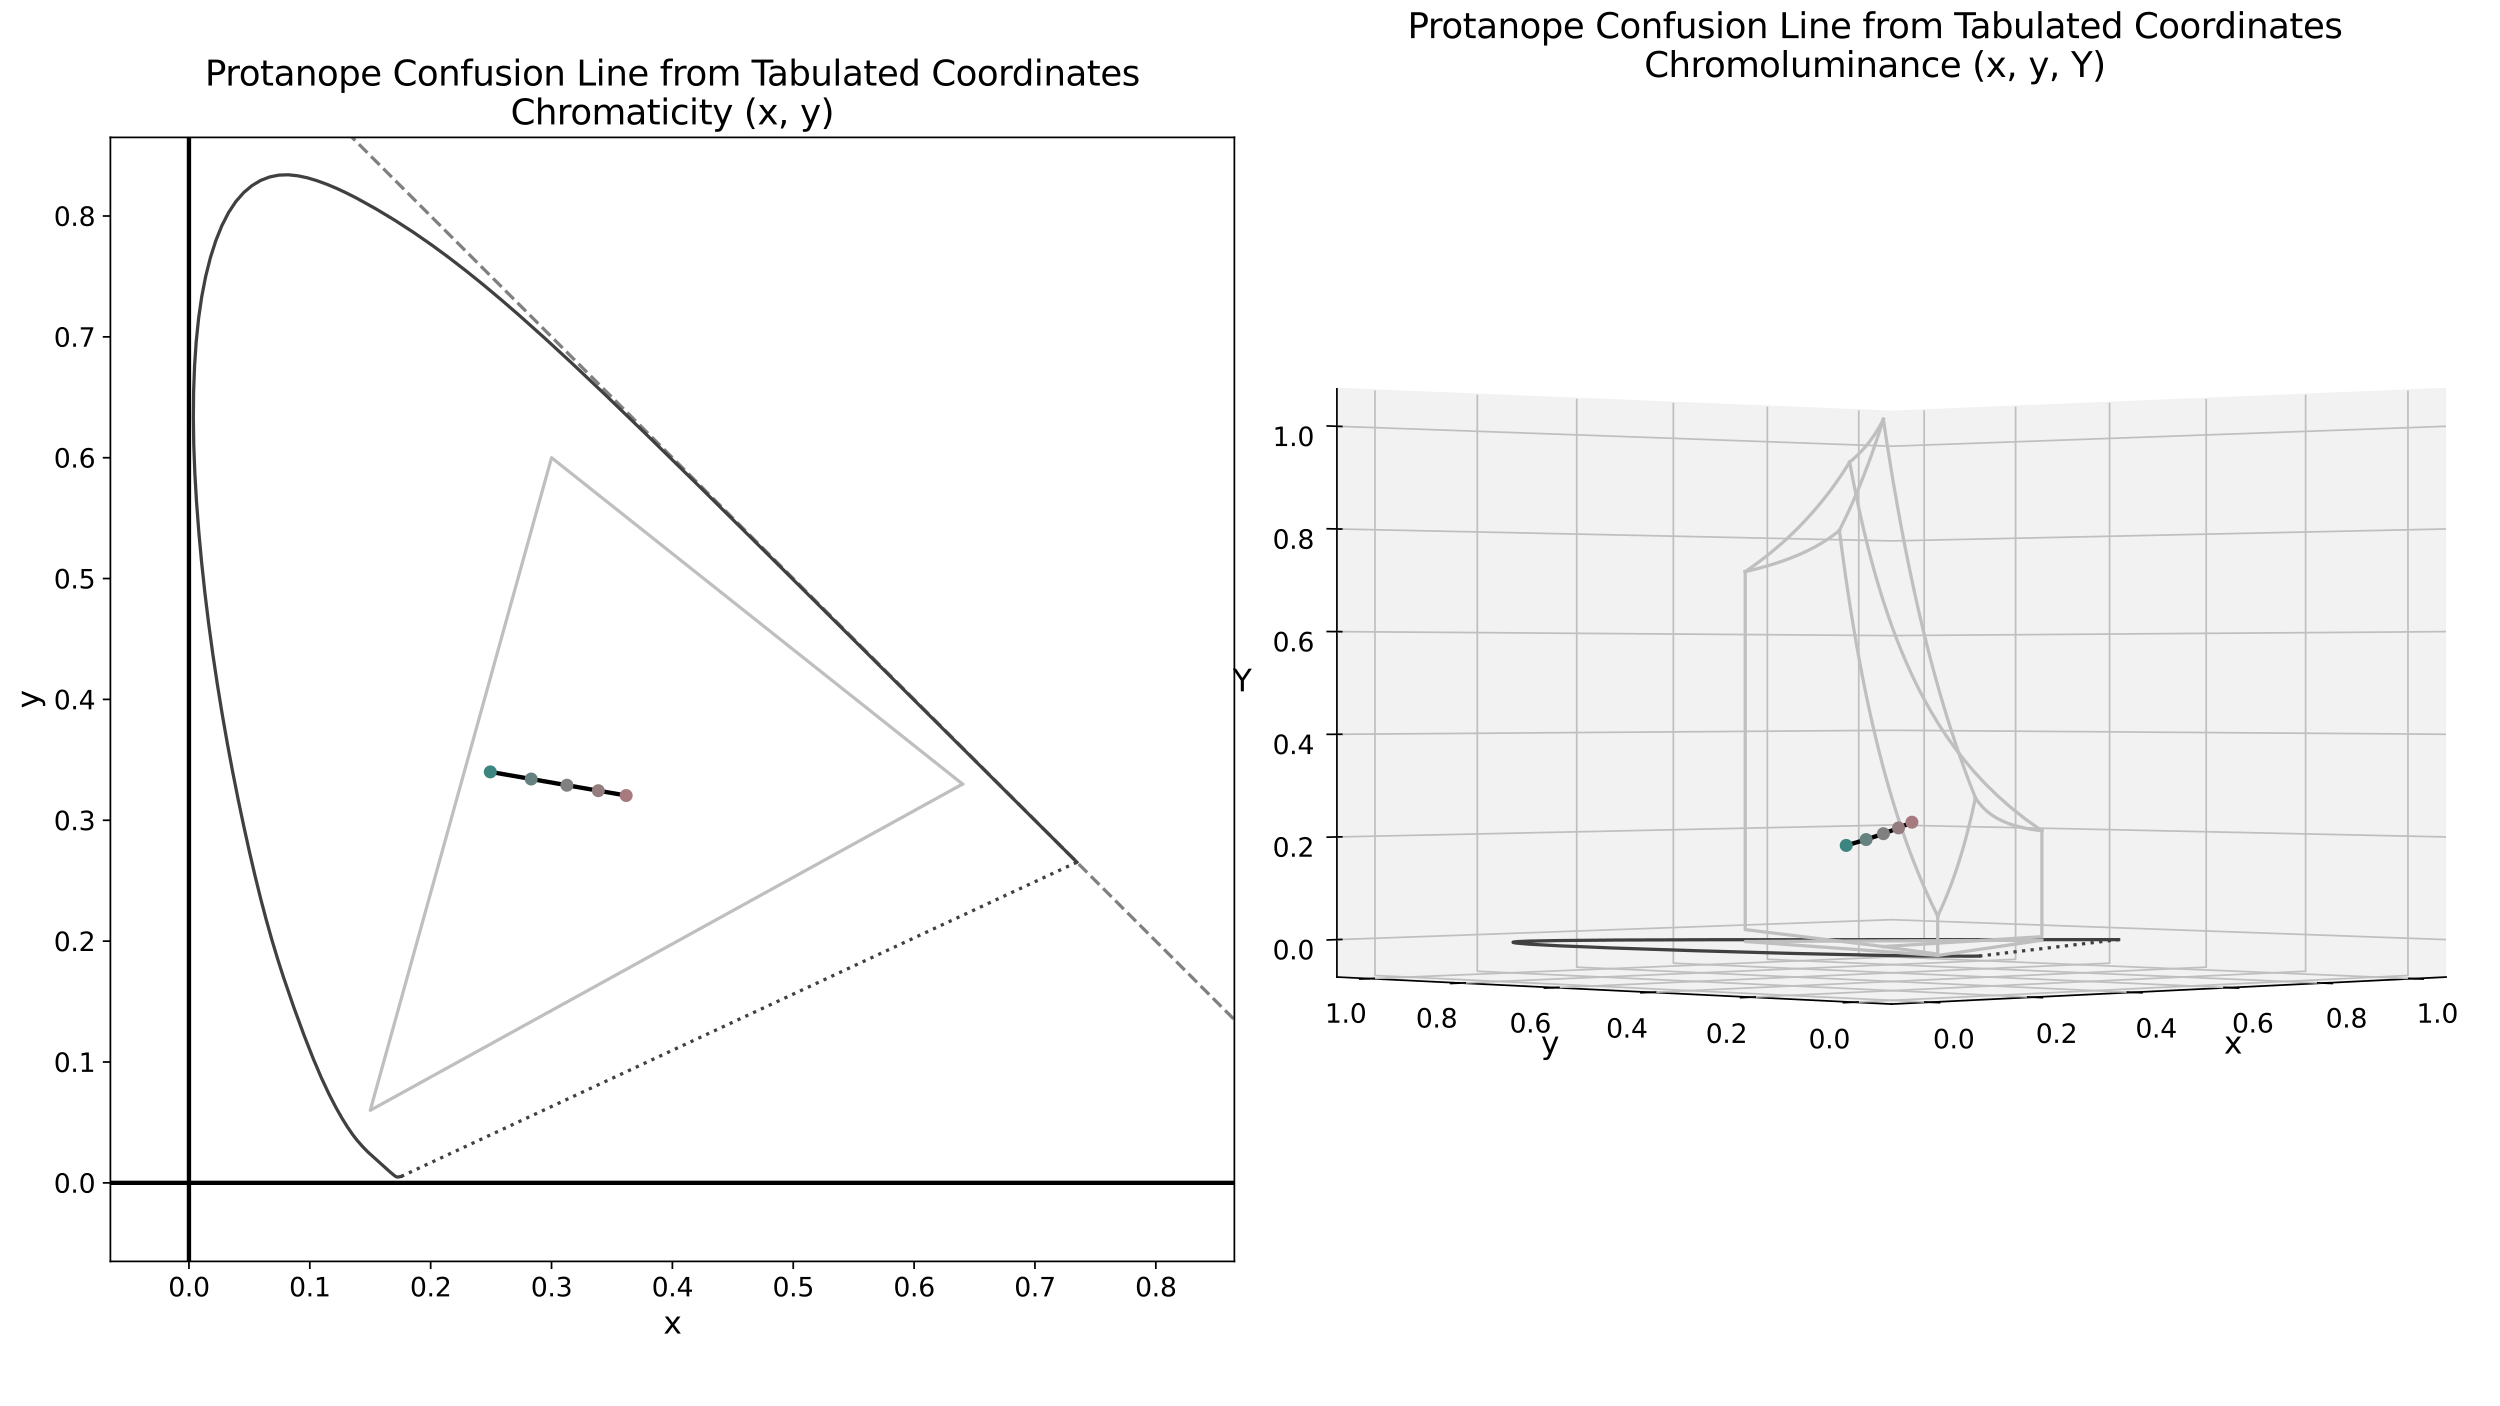 <?xml version="1.0" encoding="utf-8" standalone="no"?>
<!DOCTYPE svg PUBLIC "-//W3C//DTD SVG 1.1//EN"
  "http://www.w3.org/Graphics/SVG/1.1/DTD/svg11.dtd">
<svg height="648pt" version="1.1" viewBox="0 0 1152 648" width="1152pt" xmlns="http://www.w3.org/2000/svg" xmlns:xlink="http://www.w3.org/1999/xlink">
 <defs>
  <style type="text/css">*{stroke-linecap:butt;stroke-linejoin:round;}</style>
 </defs>
 <g id="figure_1">
  <g id="patch_1">
   <path d="M 0 648 
L 1152 648 
L 1152 0 
L 0 0 
z
" style="fill:#ffffff;"/>
  </g>
  <g id="axes_1">
   <g id="patch_2">
    <path d="M 50.87 581.257 
L 568.8 581.257 
L 568.8 63.327 
L 50.87 63.327 
z
" style="fill:none;"/>
   </g>
   <g id="line2d_1">
    <path clip-path="url(#p8e837f500a)" d="M 50.87 545.058 
L 568.8 545.058 
" style="fill:none;stroke:#000000;stroke-linecap:square;stroke-width:2;"/>
   </g>
   <g id="line2d_2">
    <path clip-path="url(#p8e837f500a)" d="M 87.069 581.257 
L 87.069 63.327 
" style="fill:none;stroke:#000000;stroke-linecap:square;stroke-width:2;"/>
   </g>
   <g id="line2d_3">
    <path clip-path="url(#p8e837f500a)" d="M 97.926 -1 
L 643.983 545.058 
" style="fill:none;stroke:#808080;stroke-dasharray:5.55,2.4;stroke-dashoffset:0;stroke-width:1.5;"/>
   </g>
   <g id="line2d_4">
    <path clip-path="url(#p8e837f500a)" d="M 184.841 542.109 
L 183.702 542.331 
L 183.427 542.398 
L 182.629 542.267 
L 181.773 541.731 
L 179.766 540.065 
L 175.878 536.575 
L 169.68 530.997 
L 167.243 528.516 
L 164.548 525.454 
L 162.533 522.848 
L 160.232 519.509 
L 157.609 515.304 
L 154.717 510.201 
L 151.564 504.079 
L 148.104 496.694 
L 144.307 487.771 
L 140.146 477.145 
L 135.567 464.685 
L 130.573 450.148 
L 127.968 442.011 
L 125.333 433.272 
L 122.708 423.947 
L 120.103 414.041 
L 117.514 403.548 
L 114.932 392.462 
L 112.348 380.781 
L 109.768 368.526 
L 107.227 355.763 
L 104.755 342.565 
L 102.381 329.019 
L 100.135 315.218 
L 98.043 301.265 
L 96.129 287.231 
L 94.411 273.168 
L 92.904 259.136 
L 91.618 245.202 
L 90.57 231.477 
L 89.784 218.084 
L 89.287 205.091 
L 89.094 192.525 
L 89.219 180.378 
L 89.657 168.641 
L 90.417 157.379 
L 91.518 146.674 
L 92.974 136.61 
L 94.794 127.269 
L 96.964 118.678 
L 99.457 110.871 
L 102.258 103.924 
L 105.347 97.897 
L 108.707 92.835 
L 112.313 88.727 
L 116.128 85.512 
L 120.109 83.139 
L 124.224 81.553 
L 128.449 80.701 
L 132.766 80.541 
L 137.159 80.987 
L 141.614 81.932 
L 146.114 83.277 
L 150.647 84.931 
L 155.206 86.845 
L 159.772 88.985 
L 164.314 91.299 
L 173.236 96.261 
L 181.877 101.465 
L 190.316 106.918 
L 198.624 112.67 
L 206.823 118.687 
L 214.948 124.961 
L 223.03 131.485 
L 231.075 138.228 
L 239.084 145.159 
L 251.053 155.863 
L 263.006 166.878 
L 278.934 181.934 
L 298.833 201.162 
L 322.6 224.481 
L 353.706 255.35 
L 496.229 397.303 
L 496.229 397.303 
" style="fill:none;stroke:#404040;stroke-linecap:square;stroke-width:1.5;"/>
   </g>
   <g id="line2d_5">
    <path clip-path="url(#p8e837f500a)" d="M 184.841 542.109 
L 496.229 397.303 
" style="fill:none;stroke:#404040;stroke-dasharray:1.5,2.475;stroke-dashoffset:0;stroke-width:1.5;"/>
   </g>
   <g id="matplotlib.axis_1">
    <g id="xtick_1">
     <g id="line2d_6">
      <defs>
       <path d="M 0 0 
L 0 3.5 
" id="ma9e672e45e" style="stroke:#000000;stroke-width:0.8;"/>
      </defs>
      <g>
       <use style="stroke:#000000;stroke-width:0.8;" x="87.069" xlink:href="#ma9e672e45e" y="581.257"/>
      </g>
     </g>
     <g id="text_1">
      <!-- 0.0 -->
      <g transform="translate(77.528 597.375)scale(0.12 -0.12)">
       <defs>
        <path d="M 2034 4250 
Q 1547 4250 1301 3770 
Q 1056 3291 1056 2328 
Q 1056 1369 1301 889 
Q 1547 409 2034 409 
Q 2525 409 2770 889 
Q 3016 1369 3016 2328 
Q 3016 3291 2770 3770 
Q 2525 4250 2034 4250 
z
M 2034 4750 
Q 2819 4750 3233 4129 
Q 3647 3509 3647 2328 
Q 3647 1150 3233 529 
Q 2819 -91 2034 -91 
Q 1250 -91 836 529 
Q 422 1150 422 2328 
Q 422 3509 836 4129 
Q 1250 4750 2034 4750 
z
" id="DejaVuSans-30" transform="scale(0.016)"/>
        <path d="M 684 794 
L 1344 794 
L 1344 0 
L 684 0 
L 684 794 
z
" id="DejaVuSans-2e" transform="scale(0.016)"/>
       </defs>
       <use xlink:href="#DejaVuSans-30"/>
       <use x="63.623" xlink:href="#DejaVuSans-2e"/>
       <use x="95.41" xlink:href="#DejaVuSans-30"/>
      </g>
     </g>
    </g>
    <g id="xtick_2">
     <g id="line2d_7">
      <g>
       <use style="stroke:#000000;stroke-width:0.8;" x="142.761" xlink:href="#ma9e672e45e" y="581.257"/>
      </g>
     </g>
     <g id="text_2">
      <!-- 0.1 -->
      <g transform="translate(133.219 597.375)scale(0.12 -0.12)">
       <defs>
        <path d="M 794 531 
L 1825 531 
L 1825 4091 
L 703 3866 
L 703 4441 
L 1819 4666 
L 2450 4666 
L 2450 531 
L 3481 531 
L 3481 0 
L 794 0 
L 794 531 
z
" id="DejaVuSans-31" transform="scale(0.016)"/>
       </defs>
       <use xlink:href="#DejaVuSans-30"/>
       <use x="63.623" xlink:href="#DejaVuSans-2e"/>
       <use x="95.41" xlink:href="#DejaVuSans-31"/>
      </g>
     </g>
    </g>
    <g id="xtick_3">
     <g id="line2d_8">
      <g>
       <use style="stroke:#000000;stroke-width:0.8;" x="198.452" xlink:href="#ma9e672e45e" y="581.257"/>
      </g>
     </g>
     <g id="text_3">
      <!-- 0.2 -->
      <g transform="translate(188.91 597.375)scale(0.12 -0.12)">
       <defs>
        <path d="M 1228 531 
L 3431 531 
L 3431 0 
L 469 0 
L 469 531 
Q 828 903 1448 1529 
Q 2069 2156 2228 2338 
Q 2531 2678 2651 2914 
Q 2772 3150 2772 3378 
Q 2772 3750 2511 3984 
Q 2250 4219 1831 4219 
Q 1534 4219 1204 4116 
Q 875 4013 500 3803 
L 500 4441 
Q 881 4594 1212 4672 
Q 1544 4750 1819 4750 
Q 2544 4750 2975 4387 
Q 3406 4025 3406 3419 
Q 3406 3131 3298 2873 
Q 3191 2616 2906 2266 
Q 2828 2175 2409 1742 
Q 1991 1309 1228 531 
z
" id="DejaVuSans-32" transform="scale(0.016)"/>
       </defs>
       <use xlink:href="#DejaVuSans-30"/>
       <use x="63.623" xlink:href="#DejaVuSans-2e"/>
       <use x="95.41" xlink:href="#DejaVuSans-32"/>
      </g>
     </g>
    </g>
    <g id="xtick_4">
     <g id="line2d_9">
      <g>
       <use style="stroke:#000000;stroke-width:0.8;" x="254.144" xlink:href="#ma9e672e45e" y="581.257"/>
      </g>
     </g>
     <g id="text_4">
      <!-- 0.3 -->
      <g transform="translate(244.602 597.375)scale(0.12 -0.12)">
       <defs>
        <path d="M 2597 2516 
Q 3050 2419 3304 2112 
Q 3559 1806 3559 1356 
Q 3559 666 3084 287 
Q 2609 -91 1734 -91 
Q 1441 -91 1130 -33 
Q 819 25 488 141 
L 488 750 
Q 750 597 1062 519 
Q 1375 441 1716 441 
Q 2309 441 2620 675 
Q 2931 909 2931 1356 
Q 2931 1769 2642 2001 
Q 2353 2234 1838 2234 
L 1294 2234 
L 1294 2753 
L 1863 2753 
Q 2328 2753 2575 2939 
Q 2822 3125 2822 3475 
Q 2822 3834 2567 4026 
Q 2313 4219 1838 4219 
Q 1578 4219 1281 4162 
Q 984 4106 628 3988 
L 628 4550 
Q 988 4650 1302 4700 
Q 1616 4750 1894 4750 
Q 2613 4750 3031 4423 
Q 3450 4097 3450 3541 
Q 3450 3153 3228 2886 
Q 3006 2619 2597 2516 
z
" id="DejaVuSans-33" transform="scale(0.016)"/>
       </defs>
       <use xlink:href="#DejaVuSans-30"/>
       <use x="63.623" xlink:href="#DejaVuSans-2e"/>
       <use x="95.41" xlink:href="#DejaVuSans-33"/>
      </g>
     </g>
    </g>
    <g id="xtick_5">
     <g id="line2d_10">
      <g>
       <use style="stroke:#000000;stroke-width:0.8;" x="309.835" xlink:href="#ma9e672e45e" y="581.257"/>
      </g>
     </g>
     <g id="text_5">
      <!-- 0.4 -->
      <g transform="translate(300.293 597.375)scale(0.12 -0.12)">
       <defs>
        <path d="M 2419 4116 
L 825 1625 
L 2419 1625 
L 2419 4116 
z
M 2253 4666 
L 3047 4666 
L 3047 1625 
L 3713 1625 
L 3713 1100 
L 3047 1100 
L 3047 0 
L 2419 0 
L 2419 1100 
L 313 1100 
L 313 1709 
L 2253 4666 
z
" id="DejaVuSans-34" transform="scale(0.016)"/>
       </defs>
       <use xlink:href="#DejaVuSans-30"/>
       <use x="63.623" xlink:href="#DejaVuSans-2e"/>
       <use x="95.41" xlink:href="#DejaVuSans-34"/>
      </g>
     </g>
    </g>
    <g id="xtick_6">
     <g id="line2d_11">
      <g>
       <use style="stroke:#000000;stroke-width:0.8;" x="365.526" xlink:href="#ma9e672e45e" y="581.257"/>
      </g>
     </g>
     <g id="text_6">
      <!-- 0.5 -->
      <g transform="translate(355.985 597.375)scale(0.12 -0.12)">
       <defs>
        <path d="M 691 4666 
L 3169 4666 
L 3169 4134 
L 1269 4134 
L 1269 2991 
Q 1406 3038 1543 3061 
Q 1681 3084 1819 3084 
Q 2600 3084 3056 2656 
Q 3513 2228 3513 1497 
Q 3513 744 3044 326 
Q 2575 -91 1722 -91 
Q 1428 -91 1123 -41 
Q 819 9 494 109 
L 494 744 
Q 775 591 1075 516 
Q 1375 441 1709 441 
Q 2250 441 2565 725 
Q 2881 1009 2881 1497 
Q 2881 1984 2565 2268 
Q 2250 2553 1709 2553 
Q 1456 2553 1204 2497 
Q 953 2441 691 2322 
L 691 4666 
z
" id="DejaVuSans-35" transform="scale(0.016)"/>
       </defs>
       <use xlink:href="#DejaVuSans-30"/>
       <use x="63.623" xlink:href="#DejaVuSans-2e"/>
       <use x="95.41" xlink:href="#DejaVuSans-35"/>
      </g>
     </g>
    </g>
    <g id="xtick_7">
     <g id="line2d_12">
      <g>
       <use style="stroke:#000000;stroke-width:0.8;" x="421.218" xlink:href="#ma9e672e45e" y="581.257"/>
      </g>
     </g>
     <g id="text_7">
      <!-- 0.6 -->
      <g transform="translate(411.676 597.375)scale(0.12 -0.12)">
       <defs>
        <path d="M 2113 2584 
Q 1688 2584 1439 2293 
Q 1191 2003 1191 1497 
Q 1191 994 1439 701 
Q 1688 409 2113 409 
Q 2538 409 2786 701 
Q 3034 994 3034 1497 
Q 3034 2003 2786 2293 
Q 2538 2584 2113 2584 
z
M 3366 4563 
L 3366 3988 
Q 3128 4100 2886 4159 
Q 2644 4219 2406 4219 
Q 1781 4219 1451 3797 
Q 1122 3375 1075 2522 
Q 1259 2794 1537 2939 
Q 1816 3084 2150 3084 
Q 2853 3084 3261 2657 
Q 3669 2231 3669 1497 
Q 3669 778 3244 343 
Q 2819 -91 2113 -91 
Q 1303 -91 875 529 
Q 447 1150 447 2328 
Q 447 3434 972 4092 
Q 1497 4750 2381 4750 
Q 2619 4750 2861 4703 
Q 3103 4656 3366 4563 
z
" id="DejaVuSans-36" transform="scale(0.016)"/>
       </defs>
       <use xlink:href="#DejaVuSans-30"/>
       <use x="63.623" xlink:href="#DejaVuSans-2e"/>
       <use x="95.41" xlink:href="#DejaVuSans-36"/>
      </g>
     </g>
    </g>
    <g id="xtick_8">
     <g id="line2d_13">
      <g>
       <use style="stroke:#000000;stroke-width:0.8;" x="476.909" xlink:href="#ma9e672e45e" y="581.257"/>
      </g>
     </g>
     <g id="text_8">
      <!-- 0.7 -->
      <g transform="translate(467.367 597.375)scale(0.12 -0.12)">
       <defs>
        <path d="M 525 4666 
L 3525 4666 
L 3525 4397 
L 1831 0 
L 1172 0 
L 2766 4134 
L 525 4134 
L 525 4666 
z
" id="DejaVuSans-37" transform="scale(0.016)"/>
       </defs>
       <use xlink:href="#DejaVuSans-30"/>
       <use x="63.623" xlink:href="#DejaVuSans-2e"/>
       <use x="95.41" xlink:href="#DejaVuSans-37"/>
      </g>
     </g>
    </g>
    <g id="xtick_9">
     <g id="line2d_14">
      <g>
       <use style="stroke:#000000;stroke-width:0.8;" x="532.601" xlink:href="#ma9e672e45e" y="581.257"/>
      </g>
     </g>
     <g id="text_9">
      <!-- 0.8 -->
      <g transform="translate(523.059 597.375)scale(0.12 -0.12)">
       <defs>
        <path d="M 2034 2216 
Q 1584 2216 1326 1975 
Q 1069 1734 1069 1313 
Q 1069 891 1326 650 
Q 1584 409 2034 409 
Q 2484 409 2743 651 
Q 3003 894 3003 1313 
Q 3003 1734 2745 1975 
Q 2488 2216 2034 2216 
z
M 1403 2484 
Q 997 2584 770 2862 
Q 544 3141 544 3541 
Q 544 4100 942 4425 
Q 1341 4750 2034 4750 
Q 2731 4750 3128 4425 
Q 3525 4100 3525 3541 
Q 3525 3141 3298 2862 
Q 3072 2584 2669 2484 
Q 3125 2378 3379 2068 
Q 3634 1759 3634 1313 
Q 3634 634 3220 271 
Q 2806 -91 2034 -91 
Q 1263 -91 848 271 
Q 434 634 434 1313 
Q 434 1759 690 2068 
Q 947 2378 1403 2484 
z
M 1172 3481 
Q 1172 3119 1398 2916 
Q 1625 2713 2034 2713 
Q 2441 2713 2670 2916 
Q 2900 3119 2900 3481 
Q 2900 3844 2670 4047 
Q 2441 4250 2034 4250 
Q 1625 4250 1398 4047 
Q 1172 3844 1172 3481 
z
" id="DejaVuSans-38" transform="scale(0.016)"/>
       </defs>
       <use xlink:href="#DejaVuSans-30"/>
       <use x="63.623" xlink:href="#DejaVuSans-2e"/>
       <use x="95.41" xlink:href="#DejaVuSans-38"/>
      </g>
     </g>
    </g>
    <g id="text_10">
     <!-- x -->
     <g transform="translate(305.692 614.509)scale(0.14 -0.14)">
      <defs>
       <path d="M 3513 3500 
L 2247 1797 
L 3578 0 
L 2900 0 
L 1881 1375 
L 863 0 
L 184 0 
L 1544 1831 
L 300 3500 
L 978 3500 
L 1906 2253 
L 2834 3500 
L 3513 3500 
z
" id="DejaVuSans-78" transform="scale(0.016)"/>
      </defs>
      <use xlink:href="#DejaVuSans-78"/>
     </g>
    </g>
   </g>
   <g id="matplotlib.axis_2">
    <g id="ytick_1">
     <g id="line2d_15">
      <defs>
       <path d="M 0 0 
L -3.5 0 
" id="m1d2c5ff684" style="stroke:#000000;stroke-width:0.8;"/>
      </defs>
      <g>
       <use style="stroke:#000000;stroke-width:0.8;" x="50.87" xlink:href="#m1d2c5ff684" y="545.058"/>
      </g>
     </g>
     <g id="text_11">
      <!-- 0.0 -->
      <g transform="translate(24.786 549.617)scale(0.12 -0.12)">
       <use xlink:href="#DejaVuSans-30"/>
       <use x="63.623" xlink:href="#DejaVuSans-2e"/>
       <use x="95.41" xlink:href="#DejaVuSans-30"/>
      </g>
     </g>
    </g>
    <g id="ytick_2">
     <g id="line2d_16">
      <g>
       <use style="stroke:#000000;stroke-width:0.8;" x="50.87" xlink:href="#m1d2c5ff684" y="489.366"/>
      </g>
     </g>
     <g id="text_12">
      <!-- 0.1 -->
      <g transform="translate(24.786 493.925)scale(0.12 -0.12)">
       <use xlink:href="#DejaVuSans-30"/>
       <use x="63.623" xlink:href="#DejaVuSans-2e"/>
       <use x="95.41" xlink:href="#DejaVuSans-31"/>
      </g>
     </g>
    </g>
    <g id="ytick_3">
     <g id="line2d_17">
      <g>
       <use style="stroke:#000000;stroke-width:0.8;" x="50.87" xlink:href="#m1d2c5ff684" y="433.675"/>
      </g>
     </g>
     <g id="text_13">
      <!-- 0.2 -->
      <g transform="translate(24.786 438.234)scale(0.12 -0.12)">
       <use xlink:href="#DejaVuSans-30"/>
       <use x="63.623" xlink:href="#DejaVuSans-2e"/>
       <use x="95.41" xlink:href="#DejaVuSans-32"/>
      </g>
     </g>
    </g>
    <g id="ytick_4">
     <g id="line2d_18">
      <g>
       <use style="stroke:#000000;stroke-width:0.8;" x="50.87" xlink:href="#m1d2c5ff684" y="377.983"/>
      </g>
     </g>
     <g id="text_14">
      <!-- 0.3 -->
      <g transform="translate(24.786 382.542)scale(0.12 -0.12)">
       <use xlink:href="#DejaVuSans-30"/>
       <use x="63.623" xlink:href="#DejaVuSans-2e"/>
       <use x="95.41" xlink:href="#DejaVuSans-33"/>
      </g>
     </g>
    </g>
    <g id="ytick_5">
     <g id="line2d_19">
      <g>
       <use style="stroke:#000000;stroke-width:0.8;" x="50.87" xlink:href="#m1d2c5ff684" y="322.292"/>
      </g>
     </g>
     <g id="text_15">
      <!-- 0.4 -->
      <g transform="translate(24.786 326.851)scale(0.12 -0.12)">
       <use xlink:href="#DejaVuSans-30"/>
       <use x="63.623" xlink:href="#DejaVuSans-2e"/>
       <use x="95.41" xlink:href="#DejaVuSans-34"/>
      </g>
     </g>
    </g>
    <g id="ytick_6">
     <g id="line2d_20">
      <g>
       <use style="stroke:#000000;stroke-width:0.8;" x="50.87" xlink:href="#m1d2c5ff684" y="266.601"/>
      </g>
     </g>
     <g id="text_16">
      <!-- 0.5 -->
      <g transform="translate(24.786 271.16)scale(0.12 -0.12)">
       <use xlink:href="#DejaVuSans-30"/>
       <use x="63.623" xlink:href="#DejaVuSans-2e"/>
       <use x="95.41" xlink:href="#DejaVuSans-35"/>
      </g>
     </g>
    </g>
    <g id="ytick_7">
     <g id="line2d_21">
      <g>
       <use style="stroke:#000000;stroke-width:0.8;" x="50.87" xlink:href="#m1d2c5ff684" y="210.909"/>
      </g>
     </g>
     <g id="text_17">
      <!-- 0.6 -->
      <g transform="translate(24.786 215.468)scale(0.12 -0.12)">
       <use xlink:href="#DejaVuSans-30"/>
       <use x="63.623" xlink:href="#DejaVuSans-2e"/>
       <use x="95.41" xlink:href="#DejaVuSans-36"/>
      </g>
     </g>
    </g>
    <g id="ytick_8">
     <g id="line2d_22">
      <g>
       <use style="stroke:#000000;stroke-width:0.8;" x="50.87" xlink:href="#m1d2c5ff684" y="155.218"/>
      </g>
     </g>
     <g id="text_18">
      <!-- 0.7 -->
      <g transform="translate(24.786 159.777)scale(0.12 -0.12)">
       <use xlink:href="#DejaVuSans-30"/>
       <use x="63.623" xlink:href="#DejaVuSans-2e"/>
       <use x="95.41" xlink:href="#DejaVuSans-37"/>
      </g>
     </g>
    </g>
    <g id="ytick_9">
     <g id="line2d_23">
      <g>
       <use style="stroke:#000000;stroke-width:0.8;" x="50.87" xlink:href="#m1d2c5ff684" y="99.526"/>
      </g>
     </g>
     <g id="text_19">
      <!-- 0.8 -->
      <g transform="translate(24.786 104.085)scale(0.12 -0.12)">
       <use xlink:href="#DejaVuSans-30"/>
       <use x="63.623" xlink:href="#DejaVuSans-2e"/>
       <use x="95.41" xlink:href="#DejaVuSans-38"/>
      </g>
     </g>
    </g>
    <g id="text_20">
     <!-- y -->
     <g transform="translate(17.875 326.435)rotate(-90)scale(0.14 -0.14)">
      <defs>
       <path d="M 2059 -325 
Q 1816 -950 1584 -1140 
Q 1353 -1331 966 -1331 
L 506 -1331 
L 506 -850 
L 844 -850 
Q 1081 -850 1212 -737 
Q 1344 -625 1503 -206 
L 1606 56 
L 191 3500 
L 800 3500 
L 1894 763 
L 2988 3500 
L 3597 3500 
L 2059 -325 
z
" id="DejaVuSans-79" transform="scale(0.016)"/>
      </defs>
      <use xlink:href="#DejaVuSans-79"/>
     </g>
    </g>
   </g>
   <g id="line2d_24">
    <path clip-path="url(#p8e837f500a)" d="M 443.536 361.292 
L 254.144 210.909 
L 170.616 511.639 
L 443.536 361.292 
" style="fill:none;stroke:#bfbfbf;stroke-linecap:square;stroke-width:1.5;"/>
   </g>
   <g id="patch_3">
    <path d="M 50.87 581.257 
L 50.87 63.327 
" style="fill:none;stroke:#000000;stroke-linecap:square;stroke-linejoin:miter;stroke-width:0.8;"/>
   </g>
   <g id="patch_4">
    <path d="M 568.8 581.257 
L 568.8 63.327 
" style="fill:none;stroke:#000000;stroke-linecap:square;stroke-linejoin:miter;stroke-width:0.8;"/>
   </g>
   <g id="patch_5">
    <path d="M 50.87 581.257 
L 568.8 581.257 
" style="fill:none;stroke:#000000;stroke-linecap:square;stroke-linejoin:miter;stroke-width:0.8;"/>
   </g>
   <g id="patch_6">
    <path d="M 50.87 63.327 
L 568.8 63.327 
" style="fill:none;stroke:#000000;stroke-linecap:square;stroke-linejoin:miter;stroke-width:0.8;"/>
   </g>
   <g id="line2d_25">
    <path clip-path="url(#p8e837f500a)" d="M 225.931 355.689 
L 244.779 358.97 
L 261.225 361.832 
L 275.7 364.351 
L 288.539 366.586 
" style="fill:none;stroke:#000000;stroke-linecap:square;stroke-width:2;"/>
   </g>
   <g id="text_21">
    <!-- Protanope Confusion Line from Tabulated Coordinates -->
    <g transform="translate(94.448 39.41)scale(0.16 -0.16)">
     <defs>
      <path d="M 1259 4147 
L 1259 2394 
L 2053 2394 
Q 2494 2394 2734 2622 
Q 2975 2850 2975 3272 
Q 2975 3691 2734 3919 
Q 2494 4147 2053 4147 
L 1259 4147 
z
M 628 4666 
L 2053 4666 
Q 2838 4666 3239 4311 
Q 3641 3956 3641 3272 
Q 3641 2581 3239 2228 
Q 2838 1875 2053 1875 
L 1259 1875 
L 1259 0 
L 628 0 
L 628 4666 
z
" id="DejaVuSans-50" transform="scale(0.016)"/>
      <path d="M 2631 2963 
Q 2534 3019 2420 3045 
Q 2306 3072 2169 3072 
Q 1681 3072 1420 2755 
Q 1159 2438 1159 1844 
L 1159 0 
L 581 0 
L 581 3500 
L 1159 3500 
L 1159 2956 
Q 1341 3275 1631 3429 
Q 1922 3584 2338 3584 
Q 2397 3584 2469 3576 
Q 2541 3569 2628 3553 
L 2631 2963 
z
" id="DejaVuSans-72" transform="scale(0.016)"/>
      <path d="M 1959 3097 
Q 1497 3097 1228 2736 
Q 959 2375 959 1747 
Q 959 1119 1226 758 
Q 1494 397 1959 397 
Q 2419 397 2687 759 
Q 2956 1122 2956 1747 
Q 2956 2369 2687 2733 
Q 2419 3097 1959 3097 
z
M 1959 3584 
Q 2709 3584 3137 3096 
Q 3566 2609 3566 1747 
Q 3566 888 3137 398 
Q 2709 -91 1959 -91 
Q 1206 -91 779 398 
Q 353 888 353 1747 
Q 353 2609 779 3096 
Q 1206 3584 1959 3584 
z
" id="DejaVuSans-6f" transform="scale(0.016)"/>
      <path d="M 1172 4494 
L 1172 3500 
L 2356 3500 
L 2356 3053 
L 1172 3053 
L 1172 1153 
Q 1172 725 1289 603 
Q 1406 481 1766 481 
L 2356 481 
L 2356 0 
L 1766 0 
Q 1100 0 847 248 
Q 594 497 594 1153 
L 594 3053 
L 172 3053 
L 172 3500 
L 594 3500 
L 594 4494 
L 1172 4494 
z
" id="DejaVuSans-74" transform="scale(0.016)"/>
      <path d="M 2194 1759 
Q 1497 1759 1228 1600 
Q 959 1441 959 1056 
Q 959 750 1161 570 
Q 1363 391 1709 391 
Q 2188 391 2477 730 
Q 2766 1069 2766 1631 
L 2766 1759 
L 2194 1759 
z
M 3341 1997 
L 3341 0 
L 2766 0 
L 2766 531 
Q 2569 213 2275 61 
Q 1981 -91 1556 -91 
Q 1019 -91 701 211 
Q 384 513 384 1019 
Q 384 1609 779 1909 
Q 1175 2209 1959 2209 
L 2766 2209 
L 2766 2266 
Q 2766 2663 2505 2880 
Q 2244 3097 1772 3097 
Q 1472 3097 1187 3025 
Q 903 2953 641 2809 
L 641 3341 
Q 956 3463 1253 3523 
Q 1550 3584 1831 3584 
Q 2591 3584 2966 3190 
Q 3341 2797 3341 1997 
z
" id="DejaVuSans-61" transform="scale(0.016)"/>
      <path d="M 3513 2113 
L 3513 0 
L 2938 0 
L 2938 2094 
Q 2938 2591 2744 2837 
Q 2550 3084 2163 3084 
Q 1697 3084 1428 2787 
Q 1159 2491 1159 1978 
L 1159 0 
L 581 0 
L 581 3500 
L 1159 3500 
L 1159 2956 
Q 1366 3272 1645 3428 
Q 1925 3584 2291 3584 
Q 2894 3584 3203 3211 
Q 3513 2838 3513 2113 
z
" id="DejaVuSans-6e" transform="scale(0.016)"/>
      <path d="M 1159 525 
L 1159 -1331 
L 581 -1331 
L 581 3500 
L 1159 3500 
L 1159 2969 
Q 1341 3281 1617 3432 
Q 1894 3584 2278 3584 
Q 2916 3584 3314 3078 
Q 3713 2572 3713 1747 
Q 3713 922 3314 415 
Q 2916 -91 2278 -91 
Q 1894 -91 1617 61 
Q 1341 213 1159 525 
z
M 3116 1747 
Q 3116 2381 2855 2742 
Q 2594 3103 2138 3103 
Q 1681 3103 1420 2742 
Q 1159 2381 1159 1747 
Q 1159 1113 1420 752 
Q 1681 391 2138 391 
Q 2594 391 2855 752 
Q 3116 1113 3116 1747 
z
" id="DejaVuSans-70" transform="scale(0.016)"/>
      <path d="M 3597 1894 
L 3597 1613 
L 953 1613 
Q 991 1019 1311 708 
Q 1631 397 2203 397 
Q 2534 397 2845 478 
Q 3156 559 3463 722 
L 3463 178 
Q 3153 47 2828 -22 
Q 2503 -91 2169 -91 
Q 1331 -91 842 396 
Q 353 884 353 1716 
Q 353 2575 817 3079 
Q 1281 3584 2069 3584 
Q 2775 3584 3186 3129 
Q 3597 2675 3597 1894 
z
M 3022 2063 
Q 3016 2534 2758 2815 
Q 2500 3097 2075 3097 
Q 1594 3097 1305 2825 
Q 1016 2553 972 2059 
L 3022 2063 
z
" id="DejaVuSans-65" transform="scale(0.016)"/>
      <path id="DejaVuSans-20" transform="scale(0.016)"/>
      <path d="M 4122 4306 
L 4122 3641 
Q 3803 3938 3442 4084 
Q 3081 4231 2675 4231 
Q 1875 4231 1450 3742 
Q 1025 3253 1025 2328 
Q 1025 1406 1450 917 
Q 1875 428 2675 428 
Q 3081 428 3442 575 
Q 3803 722 4122 1019 
L 4122 359 
Q 3791 134 3420 21 
Q 3050 -91 2638 -91 
Q 1578 -91 968 557 
Q 359 1206 359 2328 
Q 359 3453 968 4101 
Q 1578 4750 2638 4750 
Q 3056 4750 3426 4639 
Q 3797 4528 4122 4306 
z
" id="DejaVuSans-43" transform="scale(0.016)"/>
      <path d="M 2375 4863 
L 2375 4384 
L 1825 4384 
Q 1516 4384 1395 4259 
Q 1275 4134 1275 3809 
L 1275 3500 
L 2222 3500 
L 2222 3053 
L 1275 3053 
L 1275 0 
L 697 0 
L 697 3053 
L 147 3053 
L 147 3500 
L 697 3500 
L 697 3744 
Q 697 4328 969 4595 
Q 1241 4863 1831 4863 
L 2375 4863 
z
" id="DejaVuSans-66" transform="scale(0.016)"/>
      <path d="M 544 1381 
L 544 3500 
L 1119 3500 
L 1119 1403 
Q 1119 906 1312 657 
Q 1506 409 1894 409 
Q 2359 409 2629 706 
Q 2900 1003 2900 1516 
L 2900 3500 
L 3475 3500 
L 3475 0 
L 2900 0 
L 2900 538 
Q 2691 219 2414 64 
Q 2138 -91 1772 -91 
Q 1169 -91 856 284 
Q 544 659 544 1381 
z
M 1991 3584 
L 1991 3584 
z
" id="DejaVuSans-75" transform="scale(0.016)"/>
      <path d="M 2834 3397 
L 2834 2853 
Q 2591 2978 2328 3040 
Q 2066 3103 1784 3103 
Q 1356 3103 1142 2972 
Q 928 2841 928 2578 
Q 928 2378 1081 2264 
Q 1234 2150 1697 2047 
L 1894 2003 
Q 2506 1872 2764 1633 
Q 3022 1394 3022 966 
Q 3022 478 2636 193 
Q 2250 -91 1575 -91 
Q 1294 -91 989 -36 
Q 684 19 347 128 
L 347 722 
Q 666 556 975 473 
Q 1284 391 1588 391 
Q 1994 391 2212 530 
Q 2431 669 2431 922 
Q 2431 1156 2273 1281 
Q 2116 1406 1581 1522 
L 1381 1569 
Q 847 1681 609 1914 
Q 372 2147 372 2553 
Q 372 3047 722 3315 
Q 1072 3584 1716 3584 
Q 2034 3584 2315 3537 
Q 2597 3491 2834 3397 
z
" id="DejaVuSans-73" transform="scale(0.016)"/>
      <path d="M 603 3500 
L 1178 3500 
L 1178 0 
L 603 0 
L 603 3500 
z
M 603 4863 
L 1178 4863 
L 1178 4134 
L 603 4134 
L 603 4863 
z
" id="DejaVuSans-69" transform="scale(0.016)"/>
      <path d="M 628 4666 
L 1259 4666 
L 1259 531 
L 3531 531 
L 3531 0 
L 628 0 
L 628 4666 
z
" id="DejaVuSans-4c" transform="scale(0.016)"/>
      <path d="M 3328 2828 
Q 3544 3216 3844 3400 
Q 4144 3584 4550 3584 
Q 5097 3584 5394 3201 
Q 5691 2819 5691 2113 
L 5691 0 
L 5113 0 
L 5113 2094 
Q 5113 2597 4934 2840 
Q 4756 3084 4391 3084 
Q 3944 3084 3684 2787 
Q 3425 2491 3425 1978 
L 3425 0 
L 2847 0 
L 2847 2094 
Q 2847 2600 2669 2842 
Q 2491 3084 2119 3084 
Q 1678 3084 1418 2786 
Q 1159 2488 1159 1978 
L 1159 0 
L 581 0 
L 581 3500 
L 1159 3500 
L 1159 2956 
Q 1356 3278 1631 3431 
Q 1906 3584 2284 3584 
Q 2666 3584 2933 3390 
Q 3200 3197 3328 2828 
z
" id="DejaVuSans-6d" transform="scale(0.016)"/>
      <path d="M -19 4666 
L 3928 4666 
L 3928 4134 
L 2272 4134 
L 2272 0 
L 1638 0 
L 1638 4134 
L -19 4134 
L -19 4666 
z
" id="DejaVuSans-54" transform="scale(0.016)"/>
      <path d="M 3116 1747 
Q 3116 2381 2855 2742 
Q 2594 3103 2138 3103 
Q 1681 3103 1420 2742 
Q 1159 2381 1159 1747 
Q 1159 1113 1420 752 
Q 1681 391 2138 391 
Q 2594 391 2855 752 
Q 3116 1113 3116 1747 
z
M 1159 2969 
Q 1341 3281 1617 3432 
Q 1894 3584 2278 3584 
Q 2916 3584 3314 3078 
Q 3713 2572 3713 1747 
Q 3713 922 3314 415 
Q 2916 -91 2278 -91 
Q 1894 -91 1617 61 
Q 1341 213 1159 525 
L 1159 0 
L 581 0 
L 581 4863 
L 1159 4863 
L 1159 2969 
z
" id="DejaVuSans-62" transform="scale(0.016)"/>
      <path d="M 603 4863 
L 1178 4863 
L 1178 0 
L 603 0 
L 603 4863 
z
" id="DejaVuSans-6c" transform="scale(0.016)"/>
      <path d="M 2906 2969 
L 2906 4863 
L 3481 4863 
L 3481 0 
L 2906 0 
L 2906 525 
Q 2725 213 2448 61 
Q 2172 -91 1784 -91 
Q 1150 -91 751 415 
Q 353 922 353 1747 
Q 353 2572 751 3078 
Q 1150 3584 1784 3584 
Q 2172 3584 2448 3432 
Q 2725 3281 2906 2969 
z
M 947 1747 
Q 947 1113 1208 752 
Q 1469 391 1925 391 
Q 2381 391 2643 752 
Q 2906 1113 2906 1747 
Q 2906 2381 2643 2742 
Q 2381 3103 1925 3103 
Q 1469 3103 1208 2742 
Q 947 2381 947 1747 
z
" id="DejaVuSans-64" transform="scale(0.016)"/>
     </defs>
     <use xlink:href="#DejaVuSans-50"/>
     <use x="58.553" xlink:href="#DejaVuSans-72"/>
     <use x="97.416" xlink:href="#DejaVuSans-6f"/>
     <use x="158.598" xlink:href="#DejaVuSans-74"/>
     <use x="197.807" xlink:href="#DejaVuSans-61"/>
     <use x="259.086" xlink:href="#DejaVuSans-6e"/>
     <use x="322.465" xlink:href="#DejaVuSans-6f"/>
     <use x="383.646" xlink:href="#DejaVuSans-70"/>
     <use x="447.123" xlink:href="#DejaVuSans-65"/>
     <use x="508.646" xlink:href="#DejaVuSans-20"/>
     <use x="540.434" xlink:href="#DejaVuSans-43"/>
     <use x="610.258" xlink:href="#DejaVuSans-6f"/>
     <use x="671.439" xlink:href="#DejaVuSans-6e"/>
     <use x="734.818" xlink:href="#DejaVuSans-66"/>
     <use x="770.023" xlink:href="#DejaVuSans-75"/>
     <use x="833.402" xlink:href="#DejaVuSans-73"/>
     <use x="885.502" xlink:href="#DejaVuSans-69"/>
     <use x="913.285" xlink:href="#DejaVuSans-6f"/>
     <use x="974.467" xlink:href="#DejaVuSans-6e"/>
     <use x="1037.846" xlink:href="#DejaVuSans-20"/>
     <use x="1069.633" xlink:href="#DejaVuSans-4c"/>
     <use x="1125.346" xlink:href="#DejaVuSans-69"/>
     <use x="1153.129" xlink:href="#DejaVuSans-6e"/>
     <use x="1216.508" xlink:href="#DejaVuSans-65"/>
     <use x="1278.031" xlink:href="#DejaVuSans-20"/>
     <use x="1309.818" xlink:href="#DejaVuSans-66"/>
     <use x="1345.023" xlink:href="#DejaVuSans-72"/>
     <use x="1383.887" xlink:href="#DejaVuSans-6f"/>
     <use x="1445.068" xlink:href="#DejaVuSans-6d"/>
     <use x="1542.48" xlink:href="#DejaVuSans-20"/>
     <use x="1574.268" xlink:href="#DejaVuSans-54"/>
     <use x="1618.852" xlink:href="#DejaVuSans-61"/>
     <use x="1680.131" xlink:href="#DejaVuSans-62"/>
     <use x="1743.607" xlink:href="#DejaVuSans-75"/>
     <use x="1806.986" xlink:href="#DejaVuSans-6c"/>
     <use x="1834.77" xlink:href="#DejaVuSans-61"/>
     <use x="1896.049" xlink:href="#DejaVuSans-74"/>
     <use x="1935.258" xlink:href="#DejaVuSans-65"/>
     <use x="1996.781" xlink:href="#DejaVuSans-64"/>
     <use x="2060.258" xlink:href="#DejaVuSans-20"/>
     <use x="2092.045" xlink:href="#DejaVuSans-43"/>
     <use x="2161.869" xlink:href="#DejaVuSans-6f"/>
     <use x="2223.051" xlink:href="#DejaVuSans-6f"/>
     <use x="2284.232" xlink:href="#DejaVuSans-72"/>
     <use x="2323.596" xlink:href="#DejaVuSans-64"/>
     <use x="2387.072" xlink:href="#DejaVuSans-69"/>
     <use x="2414.855" xlink:href="#DejaVuSans-6e"/>
     <use x="2478.234" xlink:href="#DejaVuSans-61"/>
     <use x="2539.514" xlink:href="#DejaVuSans-74"/>
     <use x="2578.723" xlink:href="#DejaVuSans-65"/>
     <use x="2640.246" xlink:href="#DejaVuSans-73"/>
    </g>
    <!-- Chromaticity (x, y) -->
    <g transform="translate(235.289 57.327)scale(0.16 -0.16)">
     <defs>
      <path d="M 3513 2113 
L 3513 0 
L 2938 0 
L 2938 2094 
Q 2938 2591 2744 2837 
Q 2550 3084 2163 3084 
Q 1697 3084 1428 2787 
Q 1159 2491 1159 1978 
L 1159 0 
L 581 0 
L 581 4863 
L 1159 4863 
L 1159 2956 
Q 1366 3272 1645 3428 
Q 1925 3584 2291 3584 
Q 2894 3584 3203 3211 
Q 3513 2838 3513 2113 
z
" id="DejaVuSans-68" transform="scale(0.016)"/>
      <path d="M 3122 3366 
L 3122 2828 
Q 2878 2963 2633 3030 
Q 2388 3097 2138 3097 
Q 1578 3097 1268 2742 
Q 959 2388 959 1747 
Q 959 1106 1268 751 
Q 1578 397 2138 397 
Q 2388 397 2633 464 
Q 2878 531 3122 666 
L 3122 134 
Q 2881 22 2623 -34 
Q 2366 -91 2075 -91 
Q 1284 -91 818 406 
Q 353 903 353 1747 
Q 353 2603 823 3093 
Q 1294 3584 2113 3584 
Q 2378 3584 2631 3529 
Q 2884 3475 3122 3366 
z
" id="DejaVuSans-63" transform="scale(0.016)"/>
      <path d="M 1984 4856 
Q 1566 4138 1362 3434 
Q 1159 2731 1159 2009 
Q 1159 1288 1364 580 
Q 1569 -128 1984 -844 
L 1484 -844 
Q 1016 -109 783 600 
Q 550 1309 550 2009 
Q 550 2706 781 3412 
Q 1013 4119 1484 4856 
L 1984 4856 
z
" id="DejaVuSans-28" transform="scale(0.016)"/>
      <path d="M 750 794 
L 1409 794 
L 1409 256 
L 897 -744 
L 494 -744 
L 750 256 
L 750 794 
z
" id="DejaVuSans-2c" transform="scale(0.016)"/>
      <path d="M 513 4856 
L 1013 4856 
Q 1481 4119 1714 3412 
Q 1947 2706 1947 2009 
Q 1947 1309 1714 600 
Q 1481 -109 1013 -844 
L 513 -844 
Q 928 -128 1133 580 
Q 1338 1288 1338 2009 
Q 1338 2731 1133 3434 
Q 928 4138 513 4856 
z
" id="DejaVuSans-29" transform="scale(0.016)"/>
     </defs>
     <use xlink:href="#DejaVuSans-43"/>
     <use x="69.824" xlink:href="#DejaVuSans-68"/>
     <use x="133.203" xlink:href="#DejaVuSans-72"/>
     <use x="172.066" xlink:href="#DejaVuSans-6f"/>
     <use x="233.248" xlink:href="#DejaVuSans-6d"/>
     <use x="330.66" xlink:href="#DejaVuSans-61"/>
     <use x="391.939" xlink:href="#DejaVuSans-74"/>
     <use x="431.148" xlink:href="#DejaVuSans-69"/>
     <use x="458.932" xlink:href="#DejaVuSans-63"/>
     <use x="513.912" xlink:href="#DejaVuSans-69"/>
     <use x="541.695" xlink:href="#DejaVuSans-74"/>
     <use x="580.904" xlink:href="#DejaVuSans-79"/>
     <use x="640.084" xlink:href="#DejaVuSans-20"/>
     <use x="671.871" xlink:href="#DejaVuSans-28"/>
     <use x="710.885" xlink:href="#DejaVuSans-78"/>
     <use x="770.064" xlink:href="#DejaVuSans-2c"/>
     <use x="801.852" xlink:href="#DejaVuSans-20"/>
     <use x="833.639" xlink:href="#DejaVuSans-79"/>
     <use x="892.818" xlink:href="#DejaVuSans-29"/>
    </g>
   </g>
   <g id="line2d_26">
    <defs>
     <path d="M 0 3 
C 0.796 3 1.559 2.684 2.121 2.121 
C 2.684 1.559 3 0.796 3 0 
C 3 -0.796 2.684 -1.559 2.121 -2.121 
C 1.559 -2.684 0.796 -3 0 -3 
C -0.796 -3 -1.559 -2.684 -2.121 -2.121 
C -2.684 -1.559 -3 -0.796 -3 0 
C -3 0.796 -2.684 1.559 -2.121 2.121 
C -1.559 2.684 -0.796 3 0 3 
z
" id="m02f7a9819d" style="stroke:#000000;stroke-opacity:0;"/>
    </defs>
    <g clip-path="url(#p8e837f500a)">
     <use style="fill:#3c8580;stroke:#000000;stroke-opacity:0;" x="225.931" xlink:href="#m02f7a9819d" y="355.689"/>
    </g>
   </g>
   <g id="line2d_27">
    <defs>
     <path d="M 0 3 
C 0.796 3 1.559 2.684 2.121 2.121 
C 2.684 1.559 3 0.796 3 0 
C 3 -0.796 2.684 -1.559 2.121 -2.121 
C 1.559 -2.684 0.796 -3 0 -3 
C -0.796 -3 -1.559 -2.684 -2.121 -2.121 
C -2.684 -1.559 -3 -0.796 -3 0 
C -3 0.796 -2.684 1.559 -2.121 2.121 
C -1.559 2.684 -0.796 3 0 3 
z
" id="mc317b24204" style="stroke:#000000;stroke-opacity:0;"/>
    </defs>
    <g clip-path="url(#p8e837f500a)">
     <use style="fill:#658280;stroke:#000000;stroke-opacity:0;" x="244.779" xlink:href="#mc317b24204" y="358.97"/>
    </g>
   </g>
   <g id="line2d_28">
    <defs>
     <path d="M 0 3 
C 0.796 3 1.559 2.684 2.121 2.121 
C 2.684 1.559 3 0.796 3 0 
C 3 -0.796 2.684 -1.559 2.121 -2.121 
C 1.559 -2.684 0.796 -3 0 -3 
C -0.796 -3 -1.559 -2.684 -2.121 -2.121 
C -2.684 -1.559 -3 -0.796 -3 0 
C -3 0.796 -2.684 1.559 -2.121 2.121 
C -1.559 2.684 -0.796 3 0 3 
z
" id="m6387e5d493" style="stroke:#000000;stroke-opacity:0;"/>
    </defs>
    <g clip-path="url(#p8e837f500a)">
     <use style="fill:#808080;stroke:#000000;stroke-opacity:0;" x="261.225" xlink:href="#m6387e5d493" y="361.832"/>
    </g>
   </g>
   <g id="line2d_29">
    <defs>
     <path d="M 0 3 
C 0.796 3 1.559 2.684 2.121 2.121 
C 2.684 1.559 3 0.796 3 0 
C 3 -0.796 2.684 -1.559 2.121 -2.121 
C 1.559 -2.684 0.796 -3 0 -3 
C -0.796 -3 -1.559 -2.684 -2.121 -2.121 
C -2.684 -1.559 -3 -0.796 -3 0 
C -3 0.796 -2.684 1.559 -2.121 2.121 
C -1.559 2.684 -0.796 3 0 3 
z
" id="mc36af33d4a" style="stroke:#000000;stroke-opacity:0;"/>
    </defs>
    <g clip-path="url(#p8e837f500a)">
     <use style="fill:#947d7f;stroke:#000000;stroke-opacity:0;" x="275.7" xlink:href="#mc36af33d4a" y="364.351"/>
    </g>
   </g>
   <g id="line2d_30">
    <defs>
     <path d="M 0 3 
C 0.796 3 1.559 2.684 2.121 2.121 
C 2.684 1.559 3 0.796 3 0 
C 3 -0.796 2.684 -1.559 2.121 -2.121 
C 1.559 -2.684 0.796 -3 0 -3 
C -0.796 -3 -1.559 -2.684 -2.121 -2.121 
C -2.684 -1.559 -3 -0.796 -3 0 
C -3 0.796 -2.684 1.559 -2.121 2.121 
C -1.559 2.684 -0.796 3 0 3 
z
" id="m3d7c6b3485" style="stroke:#000000;stroke-opacity:0;"/>
    </defs>
    <g clip-path="url(#p8e837f500a)">
     <use style="fill:#a67a7f;stroke:#000000;stroke-opacity:0;" x="288.539" xlink:href="#m3d7c6b3485" y="366.586"/>
    </g>
   </g>
  </g>
  <g id="patch_7">
   <path d="M 583.2 603.092 
L 1144.8 603.092 
L 1144.8 41.492 
L 583.2 41.492 
z
" style="fill:none;"/>
  </g>
  <g id="pane3d_1">
   <g id="patch_8">
    <path d="M 1127.13 450.224 
L 871.589 439.702 
L 871.589 189.704 
L 1127.13 179.182 
" style="fill:#f2f2f2;opacity:0.95;stroke:#f2f2f2;stroke-linejoin:miter;"/>
   </g>
  </g>
  <g id="pane3d_2">
   <g id="patch_9">
    <path d="M 616.048 450.224 
L 871.589 439.702 
L 871.589 189.704 
L 616.048 179.182 
" style="fill:#f2f2f2;opacity:0.95;stroke:#f2f2f2;stroke-linejoin:miter;"/>
   </g>
  </g>
  <g id="pane3d_3">
   <g id="patch_10">
    <path d="M 871.589 462.681 
L 1127.13 450.224 
L 871.589 439.702 
L 616.048 450.224 
" style="fill:#f2f2f2;opacity:0.95;stroke:#f2f2f2;stroke-linejoin:miter;"/>
   </g>
  </g>
  <g id="axis3d_1">
   <g id="line2d_31">
    <path d="M 1127.13 450.224 
L 871.589 462.681 
" style="fill:none;stroke:#000000;stroke-linecap:square;stroke-width:0.8;"/>
   </g>
   <g id="text_22">
    <!-- x -->
    <g transform="translate(1024.814 485.479)scale(0.14 -0.14)">
     <use xlink:href="#DejaVuSans-78"/>
    </g>
   </g>
   <g id="Line3DCollection_1">
    <path d="M 889.242 461.82 
L 633.585 449.502 
L 633.585 179.904 
" style="fill:none;stroke:#bfbfbf;stroke-width:0.8;"/>
    <path d="M 936.625 459.51 
L 680.74 447.56 
L 680.74 181.845 
" style="fill:none;stroke:#bfbfbf;stroke-width:0.8;"/>
    <path d="M 982.543 457.272 
L 726.556 445.674 
L 726.556 183.732 
" style="fill:none;stroke:#bfbfbf;stroke-width:0.8;"/>
    <path d="M 1027.063 455.102 
L 771.089 443.84 
L 771.089 185.566 
" style="fill:none;stroke:#bfbfbf;stroke-width:0.8;"/>
    <path d="M 1070.248 452.997 
L 814.392 442.057 
L 814.392 187.349 
" style="fill:none;stroke:#bfbfbf;stroke-width:0.8;"/>
    <path d="M 1112.157 450.954 
L 856.516 440.322 
L 856.516 189.083 
" style="fill:none;stroke:#bfbfbf;stroke-width:0.8;"/>
   </g>
   <g id="xtick_10">
    <g id="line2d_32">
     <path d="M 887.012 461.713 
L 893.713 462.036 
" style="fill:none;stroke:#000000;stroke-linecap:square;stroke-width:0.8;"/>
    </g>
    <g id="text_23">
     <!-- 0.0 -->
     <g transform="translate(890.71 483.079)scale(0.12 -0.12)">
      <use xlink:href="#DejaVuSans-30"/>
      <use x="63.623" xlink:href="#DejaVuSans-2e"/>
      <use x="95.41" xlink:href="#DejaVuSans-30"/>
     </g>
    </g>
   </g>
   <g id="xtick_11">
    <g id="line2d_33">
     <path d="M 934.396 459.406 
L 941.094 459.719 
" style="fill:none;stroke:#000000;stroke-linecap:square;stroke-width:0.8;"/>
    </g>
    <g id="text_24">
     <!-- 0.2 -->
     <g transform="translate(938.088 480.57)scale(0.12 -0.12)">
      <use xlink:href="#DejaVuSans-30"/>
      <use x="63.623" xlink:href="#DejaVuSans-2e"/>
      <use x="95.41" xlink:href="#DejaVuSans-32"/>
     </g>
    </g>
   </g>
   <g id="xtick_12">
    <g id="line2d_34">
     <path d="M 980.316 457.171 
L 987.008 457.474 
" style="fill:none;stroke:#000000;stroke-linecap:square;stroke-width:0.8;"/>
    </g>
    <g id="text_25">
     <!-- 0.4 -->
     <g transform="translate(983.995 478.138)scale(0.12 -0.12)">
      <use xlink:href="#DejaVuSans-30"/>
      <use x="63.623" xlink:href="#DejaVuSans-2e"/>
      <use x="95.41" xlink:href="#DejaVuSans-34"/>
     </g>
    </g>
   </g>
   <g id="xtick_13">
    <g id="line2d_35">
     <path d="M 1024.838 455.004 
L 1031.522 455.298 
" style="fill:none;stroke:#000000;stroke-linecap:square;stroke-width:0.8;"/>
    </g>
    <g id="text_26">
     <!-- 0.6 -->
     <g transform="translate(1028.501 475.781)scale(0.12 -0.12)">
      <use xlink:href="#DejaVuSans-30"/>
      <use x="63.623" xlink:href="#DejaVuSans-2e"/>
      <use x="95.41" xlink:href="#DejaVuSans-36"/>
     </g>
    </g>
   </g>
   <g id="xtick_14">
    <g id="line2d_36">
     <path d="M 1068.027 452.902 
L 1074.7 453.187 
" style="fill:none;stroke:#000000;stroke-linecap:square;stroke-width:0.8;"/>
    </g>
    <g id="text_27">
     <!-- 0.8 -->
     <g transform="translate(1071.667 473.495)scale(0.12 -0.12)">
      <use xlink:href="#DejaVuSans-30"/>
      <use x="63.623" xlink:href="#DejaVuSans-2e"/>
      <use x="95.41" xlink:href="#DejaVuSans-38"/>
     </g>
    </g>
   </g>
   <g id="xtick_15">
    <g id="line2d_37">
     <path d="M 1109.941 450.862 
L 1116.6 451.139 
" style="fill:none;stroke:#000000;stroke-linecap:square;stroke-width:0.8;"/>
    </g>
    <g id="text_28">
     <!-- 1.0 -->
     <g transform="translate(1113.553 471.276)scale(0.12 -0.12)">
      <use xlink:href="#DejaVuSans-31"/>
      <use x="63.623" xlink:href="#DejaVuSans-2e"/>
      <use x="95.41" xlink:href="#DejaVuSans-30"/>
     </g>
    </g>
   </g>
  </g>
  <g id="axis3d_2">
   <g id="line2d_38">
    <path d="M 616.048 450.224 
L 871.589 462.681 
" style="fill:none;stroke:#000000;stroke-linecap:square;stroke-width:0.8;"/>
   </g>
   <g id="text_29">
    <!-- y -->
    <g transform="translate(710.078 485.479)scale(0.14 -0.14)">
     <use xlink:href="#DejaVuSans-79"/>
    </g>
   </g>
   <g id="Line3DCollection_2">
    <path d="M 1109.594 179.904 
L 1109.594 449.502 
L 853.936 461.82 
" style="fill:none;stroke:#bfbfbf;stroke-width:0.8;"/>
    <path d="M 1062.439 181.845 
L 1062.439 447.56 
L 806.553 459.51 
" style="fill:none;stroke:#bfbfbf;stroke-width:0.8;"/>
    <path d="M 1016.623 183.732 
L 1016.623 445.674 
L 760.635 457.272 
" style="fill:none;stroke:#bfbfbf;stroke-width:0.8;"/>
    <path d="M 972.09 185.566 
L 972.09 443.84 
L 716.115 455.102 
" style="fill:none;stroke:#bfbfbf;stroke-width:0.8;"/>
    <path d="M 928.786 187.349 
L 928.786 442.057 
L 672.93 452.997 
" style="fill:none;stroke:#bfbfbf;stroke-width:0.8;"/>
    <path d="M 886.663 189.083 
L 886.663 440.322 
L 631.021 450.954 
" style="fill:none;stroke:#bfbfbf;stroke-width:0.8;"/>
   </g>
   <g id="xtick_16">
    <g id="line2d_39">
     <path d="M 856.167 461.713 
L 849.465 462.036 
" style="fill:none;stroke:#000000;stroke-linecap:square;stroke-width:0.8;"/>
    </g>
    <g id="text_30">
     <!-- 0.0 -->
     <g transform="translate(833.385 483.079)scale(0.12 -0.12)">
      <use xlink:href="#DejaVuSans-30"/>
      <use x="63.623" xlink:href="#DejaVuSans-2e"/>
      <use x="95.41" xlink:href="#DejaVuSans-30"/>
     </g>
    </g>
   </g>
   <g id="xtick_17">
    <g id="line2d_40">
     <path d="M 808.783 459.406 
L 802.084 459.719 
" style="fill:none;stroke:#000000;stroke-linecap:square;stroke-width:0.8;"/>
    </g>
    <g id="text_31">
     <!-- 0.2 -->
     <g transform="translate(786.007 480.57)scale(0.12 -0.12)">
      <use xlink:href="#DejaVuSans-30"/>
      <use x="63.623" xlink:href="#DejaVuSans-2e"/>
      <use x="95.41" xlink:href="#DejaVuSans-32"/>
     </g>
    </g>
   </g>
   <g id="xtick_18">
    <g id="line2d_41">
     <path d="M 762.863 457.171 
L 756.17 457.474 
" style="fill:none;stroke:#000000;stroke-linecap:square;stroke-width:0.8;"/>
    </g>
    <g id="text_32">
     <!-- 0.4 -->
     <g transform="translate(740.099 478.138)scale(0.12 -0.12)">
      <use xlink:href="#DejaVuSans-30"/>
      <use x="63.623" xlink:href="#DejaVuSans-2e"/>
      <use x="95.41" xlink:href="#DejaVuSans-34"/>
     </g>
    </g>
   </g>
   <g id="xtick_19">
    <g id="line2d_42">
     <path d="M 718.34 455.004 
L 711.656 455.298 
" style="fill:none;stroke:#000000;stroke-linecap:square;stroke-width:0.8;"/>
    </g>
    <g id="text_33">
     <!-- 0.6 -->
     <g transform="translate(695.594 475.781)scale(0.12 -0.12)">
      <use xlink:href="#DejaVuSans-30"/>
      <use x="63.623" xlink:href="#DejaVuSans-2e"/>
      <use x="95.41" xlink:href="#DejaVuSans-36"/>
     </g>
    </g>
   </g>
   <g id="xtick_20">
    <g id="line2d_43">
     <path d="M 675.151 452.902 
L 668.479 453.187 
" style="fill:none;stroke:#000000;stroke-linecap:square;stroke-width:0.8;"/>
    </g>
    <g id="text_34">
     <!-- 0.8 -->
     <g transform="translate(652.428 473.495)scale(0.12 -0.12)">
      <use xlink:href="#DejaVuSans-30"/>
      <use x="63.623" xlink:href="#DejaVuSans-2e"/>
      <use x="95.41" xlink:href="#DejaVuSans-38"/>
     </g>
    </g>
   </g>
   <g id="xtick_21">
    <g id="line2d_44">
     <path d="M 633.238 450.862 
L 626.578 451.139 
" style="fill:none;stroke:#000000;stroke-linecap:square;stroke-width:0.8;"/>
    </g>
    <g id="text_35">
     <!-- 1.0 -->
     <g transform="translate(610.541 471.276)scale(0.12 -0.12)">
      <use xlink:href="#DejaVuSans-31"/>
      <use x="63.623" xlink:href="#DejaVuSans-2e"/>
      <use x="95.41" xlink:href="#DejaVuSans-30"/>
     </g>
    </g>
   </g>
  </g>
  <g id="axis3d_3">
   <g id="line2d_45">
    <path d="M 616.048 450.224 
L 616.048 179.182 
" style="fill:none;stroke:#000000;stroke-linecap:square;stroke-width:0.8;"/>
   </g>
   <g id="text_36">
    <!-- Y -->
    <g transform="translate(568.09 318.566)scale(0.14 -0.14)">
     <defs>
      <path d="M -13 4666 
L 666 4666 
L 1959 2747 
L 3244 4666 
L 3922 4666 
L 2272 2222 
L 2272 0 
L 1638 0 
L 1638 2222 
L -13 4666 
z
" id="DejaVuSans-59" transform="scale(0.016)"/>
     </defs>
     <use xlink:href="#DejaVuSans-59"/>
    </g>
   </g>
   <g id="Line3DCollection_3">
    <path d="M 616.048 432.976 
L 871.589 423.793 
L 1127.13 432.976 
" style="fill:none;stroke:#bfbfbf;stroke-width:0.8;"/>
    <path d="M 616.048 385.667 
L 871.589 380.157 
L 1127.13 385.667 
" style="fill:none;stroke:#bfbfbf;stroke-width:0.8;"/>
    <path d="M 616.048 338.357 
L 871.589 336.521 
L 1127.13 338.357 
" style="fill:none;stroke:#bfbfbf;stroke-width:0.8;"/>
    <path d="M 616.048 291.048 
L 871.589 292.885 
L 1127.13 291.048 
" style="fill:none;stroke:#bfbfbf;stroke-width:0.8;"/>
    <path d="M 616.048 243.739 
L 871.589 249.249 
L 1127.13 243.739 
" style="fill:none;stroke:#bfbfbf;stroke-width:0.8;"/>
    <path d="M 616.048 196.43 
L 871.589 205.613 
L 1127.13 196.43 
" style="fill:none;stroke:#bfbfbf;stroke-width:0.8;"/>
   </g>
   <g id="xtick_22">
    <g id="line2d_46">
     <path d="M 618.263 432.896 
L 611.609 433.135 
" style="fill:none;stroke:#000000;stroke-linecap:square;stroke-width:0.8;"/>
    </g>
    <g id="text_37">
     <!-- 0.0 -->
     <g transform="translate(586.412 442.094)scale(0.12 -0.12)">
      <use xlink:href="#DejaVuSans-30"/>
      <use x="63.623" xlink:href="#DejaVuSans-2e"/>
      <use x="95.41" xlink:href="#DejaVuSans-30"/>
     </g>
    </g>
   </g>
   <g id="xtick_23">
    <g id="line2d_47">
     <path d="M 618.263 385.619 
L 611.609 385.762 
" style="fill:none;stroke:#000000;stroke-linecap:square;stroke-width:0.8;"/>
    </g>
    <g id="text_38">
     <!-- 0.2 -->
     <g transform="translate(586.412 394.785)scale(0.12 -0.12)">
      <use xlink:href="#DejaVuSans-30"/>
      <use x="63.623" xlink:href="#DejaVuSans-2e"/>
      <use x="95.41" xlink:href="#DejaVuSans-32"/>
     </g>
    </g>
   </g>
   <g id="xtick_24">
    <g id="line2d_48">
     <path d="M 618.263 338.342 
L 611.609 338.389 
" style="fill:none;stroke:#000000;stroke-linecap:square;stroke-width:0.8;"/>
    </g>
    <g id="text_39">
     <!-- 0.4 -->
     <g transform="translate(586.412 347.476)scale(0.12 -0.12)">
      <use xlink:href="#DejaVuSans-30"/>
      <use x="63.623" xlink:href="#DejaVuSans-2e"/>
      <use x="95.41" xlink:href="#DejaVuSans-34"/>
     </g>
    </g>
   </g>
   <g id="xtick_25">
    <g id="line2d_49">
     <path d="M 618.263 291.064 
L 611.609 291.016 
" style="fill:none;stroke:#000000;stroke-linecap:square;stroke-width:0.8;"/>
    </g>
    <g id="text_40">
     <!-- 0.6 -->
     <g transform="translate(586.412 300.166)scale(0.12 -0.12)">
      <use xlink:href="#DejaVuSans-30"/>
      <use x="63.623" xlink:href="#DejaVuSans-2e"/>
      <use x="95.41" xlink:href="#DejaVuSans-36"/>
     </g>
    </g>
   </g>
   <g id="xtick_26">
    <g id="line2d_50">
     <path d="M 618.263 243.787 
L 611.609 243.643 
" style="fill:none;stroke:#000000;stroke-linecap:square;stroke-width:0.8;"/>
    </g>
    <g id="text_41">
     <!-- 0.8 -->
     <g transform="translate(586.412 252.857)scale(0.12 -0.12)">
      <use xlink:href="#DejaVuSans-30"/>
      <use x="63.623" xlink:href="#DejaVuSans-2e"/>
      <use x="95.41" xlink:href="#DejaVuSans-38"/>
     </g>
    </g>
   </g>
   <g id="xtick_27">
    <g id="line2d_51">
     <path d="M 618.263 196.509 
L 611.609 196.27 
" style="fill:none;stroke:#000000;stroke-linecap:square;stroke-width:0.8;"/>
    </g>
    <g id="text_42">
     <!-- 1.0 -->
     <g transform="translate(586.412 205.548)scale(0.12 -0.12)">
      <use xlink:href="#DejaVuSans-31"/>
      <use x="63.623" xlink:href="#DejaVuSans-2e"/>
      <use x="95.41" xlink:href="#DejaVuSans-30"/>
     </g>
    </g>
   </g>
  </g>
  <g id="axes_2">
   <g id="line2d_52">
    <path clip-path="url(#pb01ae7dd00)" d="M 911.993 440.549 
L 908.975 440.603 
L 887.324 440.539 
L 861.796 440.126 
L 824.734 439.303 
L 781.03 438.087 
L 743.36 436.84 
L 718.29 435.818 
L 704.481 435.062 
L 698.724 434.566 
L 697.25 434.286 
L 697.226 434.163 
L 697.632 434.051 
L 699.58 433.86 
L 704.869 433.647 
L 717.496 433.417 
L 745.752 433.161 
L 787.488 433.024 
L 894.518 432.982 
L 976.269 432.976 
L 976.269 432.976 
" style="fill:none;stroke:#404040;stroke-linecap:square;stroke-width:1.5;"/>
   </g>
   <g id="line2d_53">
    <path clip-path="url(#pb01ae7dd00)" d="M 911.993 440.549 
L 976.269 432.976 
" style="fill:none;stroke:#404040;stroke-dasharray:1.5,2.475;stroke-dashoffset:0;stroke-width:1.5;"/>
   </g>
   <g id="line2d_54">
    <path clip-path="url(#pb01ae7dd00)" d="M 940.9 433.237 
L 804.189 433.851 
L 892.9 440.263 
L 940.9 433.237 
" style="fill:none;stroke:#bfbfbf;stroke-linecap:square;stroke-width:1.5;"/>
   </g>
   <g id="line2d_55">
    <path clip-path="url(#pb01ae7dd00)" d="M 867.859 436.173 
L 940.9 431.611 
L 940.9 429.985 
L 940.9 428.359 
L 940.9 426.733 
L 940.9 425.108 
L 940.9 423.482 
L 940.9 421.856 
L 940.9 420.23 
L 940.9 418.604 
L 940.9 416.978 
L 940.9 415.353 
L 940.9 413.727 
L 940.9 412.101 
L 940.9 410.475 
L 940.9 408.849 
L 940.9 407.224 
L 940.9 405.598 
L 940.9 403.972 
L 940.9 402.346 
L 940.9 400.72 
L 940.9 399.094 
L 940.9 397.469 
L 940.9 395.843 
L 940.9 394.217 
L 940.9 392.591 
L 940.9 390.965 
L 940.9 389.339 
L 940.9 387.714 
L 940.9 386.088 
L 940.9 384.462 
L 940.9 382.836 
" style="fill:none;stroke:#bfbfbf;stroke-linecap:square;stroke-width:1.5;"/>
   </g>
   <g id="line2d_56">
    <path clip-path="url(#pb01ae7dd00)" d="M 892.9 422.132 
L 893.762 420.304 
L 894.594 418.482 
L 895.398 416.668 
L 896.173 414.86 
L 896.923 413.058 
L 897.648 411.261 
L 898.35 409.471 
L 899.029 407.685 
L 899.687 405.905 
L 900.324 404.129 
L 900.942 402.358 
L 901.542 400.592 
L 902.124 398.829 
L 902.689 397.07 
L 903.237 395.316 
L 903.77 393.565 
L 904.288 391.817 
L 904.792 390.073 
L 905.283 388.332 
L 905.76 386.594 
L 906.224 384.859 
L 906.677 383.127 
L 907.117 381.397 
L 907.547 379.671 
L 907.966 377.946 
L 908.374 376.225 
L 908.772 374.505 
L 909.161 372.788 
L 909.54 371.073 
L 909.911 369.36 
L 910.273 367.649 
" style="fill:none;stroke:#bfbfbf;stroke-linecap:square;stroke-width:1.5;"/>
   </g>
   <g id="line2d_57">
    <path clip-path="url(#pb01ae7dd00)" d="M 804.189 263.421 
L 806.543 261.792 
L 808.819 260.162 
L 811.018 258.533 
L 813.145 256.904 
L 815.204 255.275 
L 817.197 253.646 
L 819.128 252.017 
L 821 250.388 
L 822.815 248.759 
L 824.576 247.131 
L 826.285 245.502 
L 827.945 243.874 
L 829.558 242.245 
L 831.125 240.617 
L 832.648 238.989 
L 834.13 237.361 
L 835.572 235.733 
L 836.975 234.105 
L 838.341 232.477 
L 839.672 230.849 
L 840.969 229.221 
L 842.233 227.593 
L 843.466 225.965 
L 844.668 224.337 
L 845.84 222.71 
L 846.985 221.082 
L 848.102 219.454 
L 849.193 217.827 
L 850.259 216.199 
L 851.3 214.572 
L 852.318 212.945 
" style="fill:none;stroke:#bfbfbf;stroke-linecap:square;stroke-width:1.5;"/>
   </g>
   <g id="line2d_58">
    <path clip-path="url(#pb01ae7dd00)" d="M 847.589 244.413 
L 848.417 242.756 
L 849.231 241.098 
L 850.03 239.442 
L 850.815 237.786 
L 851.587 236.13 
L 852.346 234.475 
L 853.092 232.821 
L 853.825 231.167 
L 854.547 229.513 
L 855.256 227.86 
L 855.954 226.207 
L 856.641 224.555 
L 857.316 222.903 
L 857.981 221.252 
L 858.636 219.601 
L 859.28 217.95 
L 859.914 216.3 
L 860.538 214.65 
L 861.153 213 
L 861.759 211.351 
L 862.355 209.703 
L 862.943 208.054 
L 863.521 206.406 
L 864.091 204.758 
L 864.653 203.111 
L 865.207 201.464 
L 865.753 199.817 
L 866.291 198.17 
L 866.821 196.524 
L 867.344 194.878 
L 867.859 193.232 
" style="fill:none;stroke:#bfbfbf;stroke-linecap:square;stroke-width:1.5;"/>
   </g>
   <g id="line2d_59">
    <path clip-path="url(#pb01ae7dd00)" d="M 867.859 436.173 
L 804.189 428.353 
L 804.189 422.856 
L 804.189 417.358 
L 804.189 411.86 
L 804.189 406.363 
L 804.189 400.865 
L 804.189 395.367 
L 804.189 389.869 
L 804.189 384.372 
L 804.189 378.874 
L 804.189 373.376 
L 804.189 367.878 
L 804.189 362.381 
L 804.189 356.883 
L 804.189 351.385 
L 804.189 345.887 
L 804.189 340.39 
L 804.189 334.892 
L 804.189 329.394 
L 804.189 323.896 
L 804.189 318.399 
L 804.189 312.901 
L 804.189 307.403 
L 804.189 301.906 
L 804.189 296.408 
L 804.189 290.91 
L 804.189 285.412 
L 804.189 279.915 
L 804.189 274.417 
L 804.189 268.919 
L 804.189 263.421 
" style="fill:none;stroke:#bfbfbf;stroke-linecap:square;stroke-width:1.5;"/>
   </g>
   <g id="line2d_60">
    <path clip-path="url(#pb01ae7dd00)" d="M 892.9 422.132 
L 890.01 416.169 
L 887.302 410.236 
L 884.76 404.329 
L 882.368 398.447 
L 880.115 392.587 
L 877.988 386.747 
L 875.976 380.925 
L 874.072 375.121 
L 872.266 369.333 
L 870.551 363.559 
L 868.92 357.799 
L 867.367 352.052 
L 865.888 346.316 
L 864.475 340.591 
L 863.127 334.876 
L 861.837 329.171 
L 860.602 323.475 
L 859.419 317.787 
L 858.285 312.107 
L 857.196 306.434 
L 856.151 300.768 
L 855.146 295.108 
L 854.179 289.455 
L 853.247 283.808 
L 852.351 278.166 
L 851.486 272.529 
L 850.651 266.897 
L 849.846 261.27 
L 849.068 255.647 
L 848.316 250.028 
L 847.589 244.413 
" style="fill:none;stroke:#bfbfbf;stroke-linecap:square;stroke-width:1.5;"/>
   </g>
   <g id="line2d_61">
    <path clip-path="url(#pb01ae7dd00)" d="M 940.9 382.836 
L 933.239 377.385 
L 926.39 371.929 
L 920.231 366.468 
L 914.664 361.005 
L 909.606 355.538 
L 904.991 350.068 
L 900.764 344.596 
L 896.876 339.122 
L 893.29 333.646 
L 889.97 328.168 
L 886.889 322.689 
L 884.022 317.209 
L 881.347 311.727 
L 878.845 306.245 
L 876.501 300.761 
L 874.299 295.277 
L 872.227 289.792 
L 870.275 284.306 
L 868.431 278.819 
L 866.687 273.332 
L 865.036 267.845 
L 863.469 262.356 
L 861.981 256.868 
L 860.566 251.379 
L 859.219 245.889 
L 857.935 240.399 
L 856.709 234.909 
L 855.537 229.418 
L 854.417 223.927 
L 853.345 218.436 
L 852.318 212.945 
" style="fill:none;stroke:#bfbfbf;stroke-linecap:square;stroke-width:1.5;"/>
   </g>
   <g id="line2d_62">
    <path clip-path="url(#pb01ae7dd00)" d="M 910.273 367.649 
L 908.041 361.942 
L 905.901 356.243 
L 903.848 350.552 
L 901.876 344.869 
L 899.981 339.193 
L 898.157 333.524 
L 896.402 327.861 
L 894.711 322.205 
L 893.081 316.554 
L 891.509 310.908 
L 889.991 305.268 
L 888.525 299.632 
L 887.109 294.001 
L 885.739 288.375 
L 884.414 282.752 
L 883.131 277.134 
L 881.889 271.52 
L 880.685 265.909 
L 879.517 260.301 
L 878.385 254.697 
L 877.287 249.096 
L 876.22 243.498 
L 875.184 237.903 
L 874.178 232.311 
L 873.199 226.721 
L 872.248 221.134 
L 871.322 215.549 
L 870.422 209.967 
L 869.545 204.386 
L 868.691 198.808 
L 867.859 193.232 
" style="fill:none;stroke:#bfbfbf;stroke-linecap:square;stroke-width:1.5;"/>
   </g>
   <g id="line2d_63">
    <path clip-path="url(#pb01ae7dd00)" d="M 867.859 436.173 
L 892.9 439.678 
L 892.9 439.093 
L 892.9 438.508 
L 892.9 437.923 
L 892.9 437.339 
L 892.9 436.754 
L 892.9 436.169 
L 892.9 435.584 
L 892.9 434.999 
L 892.9 434.414 
L 892.9 433.829 
L 892.9 433.245 
L 892.9 432.66 
L 892.9 432.075 
L 892.9 431.49 
L 892.9 430.905 
L 892.9 430.32 
L 892.9 429.735 
L 892.9 429.15 
L 892.9 428.566 
L 892.9 427.981 
L 892.9 427.396 
L 892.9 426.811 
L 892.9 426.226 
L 892.9 425.641 
L 892.9 425.056 
L 892.9 424.472 
L 892.9 423.887 
L 892.9 423.302 
L 892.9 422.717 
L 892.9 422.132 
" style="fill:none;stroke:#bfbfbf;stroke-linecap:square;stroke-width:1.5;"/>
   </g>
   <g id="line2d_64">
    <path clip-path="url(#pb01ae7dd00)" d="M 804.189 263.421 
L 806.848 262.783 
L 809.352 262.147 
L 811.714 261.515 
L 813.947 260.885 
L 816.06 260.257 
L 818.063 259.632 
L 819.964 259.008 
L 821.771 258.387 
L 823.49 257.767 
L 825.129 257.149 
L 826.692 256.533 
L 828.184 255.918 
L 829.611 255.304 
L 830.976 254.692 
L 832.283 254.08 
L 833.536 253.47 
L 834.739 252.861 
L 835.894 252.253 
L 837.004 251.646 
L 838.071 251.039 
L 839.099 250.434 
L 840.088 249.829 
L 841.042 249.225 
L 841.962 248.621 
L 842.85 248.018 
L 843.708 247.416 
L 844.536 246.814 
L 845.337 246.213 
L 846.113 245.613 
L 846.863 245.013 
L 847.589 244.413 
" style="fill:none;stroke:#bfbfbf;stroke-linecap:square;stroke-width:1.5;"/>
   </g>
   <g id="line2d_65">
    <path clip-path="url(#pb01ae7dd00)" d="M 940.9 382.836 
L 938.318 382.5 
L 935.998 382.138 
L 933.905 381.754 
L 932.005 381.352 
L 930.273 380.933 
L 928.689 380.501 
L 927.233 380.056 
L 925.891 379.6 
L 924.65 379.134 
L 923.499 378.66 
L 922.428 378.178 
L 921.43 377.689 
L 920.497 377.194 
L 919.624 376.693 
L 918.804 376.187 
L 918.032 375.676 
L 917.305 375.161 
L 916.62 374.643 
L 915.971 374.12 
L 915.357 373.594 
L 914.775 373.065 
L 914.223 372.533 
L 913.697 371.999 
L 913.197 371.462 
L 912.721 370.923 
L 912.266 370.382 
L 911.831 369.839 
L 911.416 369.294 
L 911.019 368.747 
L 910.638 368.199 
L 910.273 367.649 
" style="fill:none;stroke:#bfbfbf;stroke-linecap:square;stroke-width:1.5;"/>
   </g>
   <g id="line2d_66">
    <path clip-path="url(#pb01ae7dd00)" d="M 852.318 212.945 
L 853.114 212.279 
L 853.88 211.616 
L 854.617 210.956 
L 855.327 210.299 
L 856.01 209.644 
L 856.67 208.993 
L 857.306 208.343 
L 857.92 207.696 
L 858.514 207.05 
L 859.087 206.407 
L 859.642 205.766 
L 860.179 205.126 
L 860.699 204.489 
L 861.202 203.852 
L 861.69 203.218 
L 862.163 202.585 
L 862.623 201.953 
L 863.068 201.323 
L 863.501 200.694 
L 863.921 200.067 
L 864.33 199.44 
L 864.727 198.815 
L 865.113 198.191 
L 865.489 197.568 
L 865.854 196.946 
L 866.21 196.325 
L 866.557 195.704 
L 866.895 195.085 
L 867.225 194.467 
L 867.546 193.849 
L 867.859 193.232 
" style="fill:none;stroke:#bfbfbf;stroke-linecap:square;stroke-width:1.5;"/>
   </g>
   <g id="line2d_67">
    <path clip-path="url(#pb01ae7dd00)" d="M 850.734 389.577 
L 859.897 386.86 
L 867.859 384.174 
L 874.843 381.512 
L 881.019 378.87 
" style="fill:none;stroke:#000000;stroke-linecap:square;stroke-width:2;"/>
   </g>
   <g id="text_43">
    <!-- Protanope Confusion Line from Tabulated Coordinates -->
    <g transform="translate(648.612 17.576)scale(0.16 -0.16)">
     <use xlink:href="#DejaVuSans-50"/>
     <use x="58.553" xlink:href="#DejaVuSans-72"/>
     <use x="97.416" xlink:href="#DejaVuSans-6f"/>
     <use x="158.598" xlink:href="#DejaVuSans-74"/>
     <use x="197.807" xlink:href="#DejaVuSans-61"/>
     <use x="259.086" xlink:href="#DejaVuSans-6e"/>
     <use x="322.465" xlink:href="#DejaVuSans-6f"/>
     <use x="383.646" xlink:href="#DejaVuSans-70"/>
     <use x="447.123" xlink:href="#DejaVuSans-65"/>
     <use x="508.646" xlink:href="#DejaVuSans-20"/>
     <use x="540.434" xlink:href="#DejaVuSans-43"/>
     <use x="610.258" xlink:href="#DejaVuSans-6f"/>
     <use x="671.439" xlink:href="#DejaVuSans-6e"/>
     <use x="734.818" xlink:href="#DejaVuSans-66"/>
     <use x="770.023" xlink:href="#DejaVuSans-75"/>
     <use x="833.402" xlink:href="#DejaVuSans-73"/>
     <use x="885.502" xlink:href="#DejaVuSans-69"/>
     <use x="913.285" xlink:href="#DejaVuSans-6f"/>
     <use x="974.467" xlink:href="#DejaVuSans-6e"/>
     <use x="1037.846" xlink:href="#DejaVuSans-20"/>
     <use x="1069.633" xlink:href="#DejaVuSans-4c"/>
     <use x="1125.346" xlink:href="#DejaVuSans-69"/>
     <use x="1153.129" xlink:href="#DejaVuSans-6e"/>
     <use x="1216.508" xlink:href="#DejaVuSans-65"/>
     <use x="1278.031" xlink:href="#DejaVuSans-20"/>
     <use x="1309.818" xlink:href="#DejaVuSans-66"/>
     <use x="1345.023" xlink:href="#DejaVuSans-72"/>
     <use x="1383.887" xlink:href="#DejaVuSans-6f"/>
     <use x="1445.068" xlink:href="#DejaVuSans-6d"/>
     <use x="1542.48" xlink:href="#DejaVuSans-20"/>
     <use x="1574.268" xlink:href="#DejaVuSans-54"/>
     <use x="1618.852" xlink:href="#DejaVuSans-61"/>
     <use x="1680.131" xlink:href="#DejaVuSans-62"/>
     <use x="1743.607" xlink:href="#DejaVuSans-75"/>
     <use x="1806.986" xlink:href="#DejaVuSans-6c"/>
     <use x="1834.77" xlink:href="#DejaVuSans-61"/>
     <use x="1896.049" xlink:href="#DejaVuSans-74"/>
     <use x="1935.258" xlink:href="#DejaVuSans-65"/>
     <use x="1996.781" xlink:href="#DejaVuSans-64"/>
     <use x="2060.258" xlink:href="#DejaVuSans-20"/>
     <use x="2092.045" xlink:href="#DejaVuSans-43"/>
     <use x="2161.869" xlink:href="#DejaVuSans-6f"/>
     <use x="2223.051" xlink:href="#DejaVuSans-6f"/>
     <use x="2284.232" xlink:href="#DejaVuSans-72"/>
     <use x="2323.596" xlink:href="#DejaVuSans-64"/>
     <use x="2387.072" xlink:href="#DejaVuSans-69"/>
     <use x="2414.855" xlink:href="#DejaVuSans-6e"/>
     <use x="2478.234" xlink:href="#DejaVuSans-61"/>
     <use x="2539.514" xlink:href="#DejaVuSans-74"/>
     <use x="2578.723" xlink:href="#DejaVuSans-65"/>
     <use x="2640.246" xlink:href="#DejaVuSans-73"/>
    </g>
    <!-- Chromoluminance (x, y, Y) -->
    <g transform="translate(757.67 35.492)scale(0.16 -0.16)">
     <use xlink:href="#DejaVuSans-43"/>
     <use x="69.824" xlink:href="#DejaVuSans-68"/>
     <use x="133.203" xlink:href="#DejaVuSans-72"/>
     <use x="172.066" xlink:href="#DejaVuSans-6f"/>
     <use x="233.248" xlink:href="#DejaVuSans-6d"/>
     <use x="330.66" xlink:href="#DejaVuSans-6f"/>
     <use x="391.842" xlink:href="#DejaVuSans-6c"/>
     <use x="419.625" xlink:href="#DejaVuSans-75"/>
     <use x="483.004" xlink:href="#DejaVuSans-6d"/>
     <use x="580.416" xlink:href="#DejaVuSans-69"/>
     <use x="608.199" xlink:href="#DejaVuSans-6e"/>
     <use x="671.578" xlink:href="#DejaVuSans-61"/>
     <use x="732.857" xlink:href="#DejaVuSans-6e"/>
     <use x="796.236" xlink:href="#DejaVuSans-63"/>
     <use x="851.217" xlink:href="#DejaVuSans-65"/>
     <use x="912.74" xlink:href="#DejaVuSans-20"/>
     <use x="944.527" xlink:href="#DejaVuSans-28"/>
     <use x="983.541" xlink:href="#DejaVuSans-78"/>
     <use x="1042.721" xlink:href="#DejaVuSans-2c"/>
     <use x="1074.508" xlink:href="#DejaVuSans-20"/>
     <use x="1106.295" xlink:href="#DejaVuSans-79"/>
     <use x="1165.475" xlink:href="#DejaVuSans-2c"/>
     <use x="1197.262" xlink:href="#DejaVuSans-20"/>
     <use x="1229.049" xlink:href="#DejaVuSans-59"/>
     <use x="1290.133" xlink:href="#DejaVuSans-29"/>
    </g>
   </g>
   <g id="line2d_68">
    <g clip-path="url(#pb01ae7dd00)">
     <use style="fill:#3c8580;stroke:#000000;stroke-opacity:0;" x="850.734" xlink:href="#m02f7a9819d" y="389.577"/>
    </g>
   </g>
   <g id="line2d_69">
    <g clip-path="url(#pb01ae7dd00)">
     <use style="fill:#658280;stroke:#000000;stroke-opacity:0;" x="859.897" xlink:href="#mc317b24204" y="386.86"/>
    </g>
   </g>
   <g id="line2d_70">
    <g clip-path="url(#pb01ae7dd00)">
     <use style="fill:#808080;stroke:#000000;stroke-opacity:0;" x="867.859" xlink:href="#m6387e5d493" y="384.174"/>
    </g>
   </g>
   <g id="line2d_71">
    <g clip-path="url(#pb01ae7dd00)">
     <use style="fill:#947d7f;stroke:#000000;stroke-opacity:0;" x="874.843" xlink:href="#mc36af33d4a" y="381.512"/>
    </g>
   </g>
   <g id="line2d_72">
    <g clip-path="url(#pb01ae7dd00)">
     <use style="fill:#a67a7f;stroke:#000000;stroke-opacity:0;" x="881.019" xlink:href="#m3d7c6b3485" y="378.87"/>
    </g>
   </g>
  </g>
 </g>
 <defs>
  <clipPath id="p8e837f500a">
   <rect height="517.93" width="517.93" x="50.87" y="63.327"/>
  </clipPath>
  <clipPath id="pb01ae7dd00">
   <rect height="561.6" width="561.6" x="583.2" y="41.492"/>
  </clipPath>
 </defs>
</svg>

